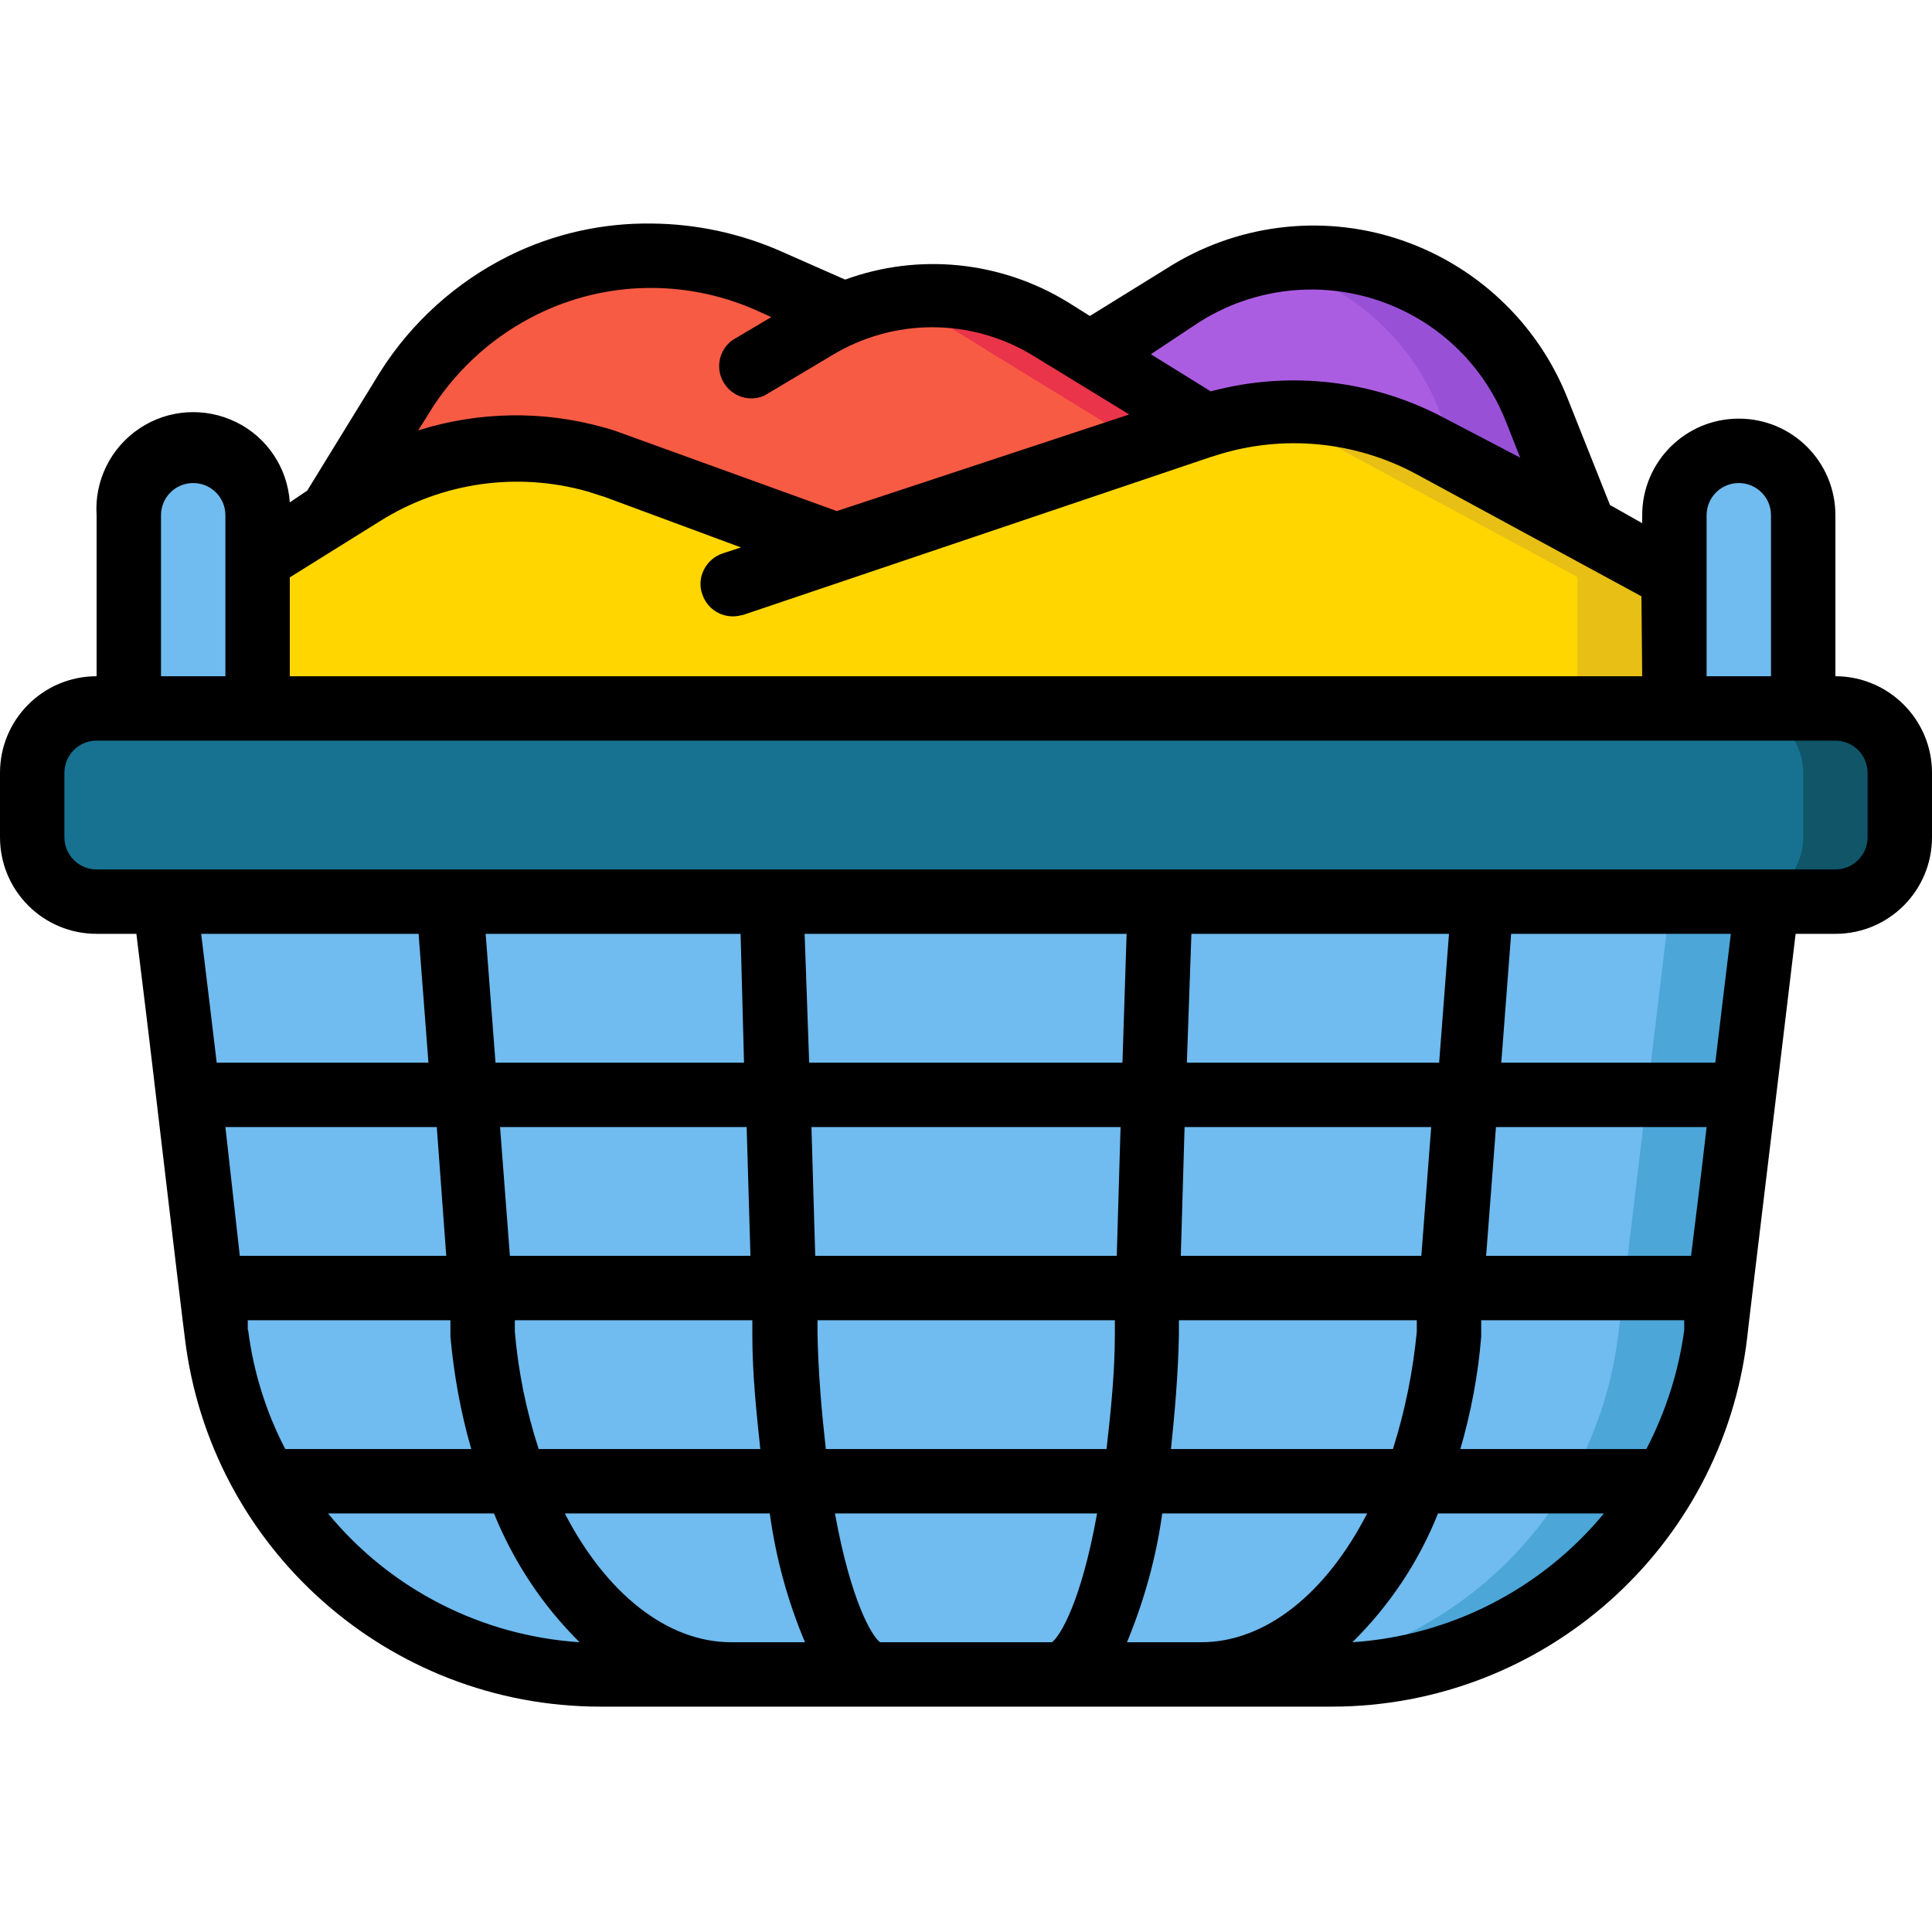 <svg width="510" height="510" viewBox="0 0 510 510" fill="none" xmlns="http://www.w3.org/2000/svg">
<path d="M25.5 187.01H484.5C493.9 187.01 501.5 194.61 501.5 204.01V221.01C501.5 230.41 493.9 238.01 484.5 238.01H25.5C16.1 238.01 8.5 230.41 8.5 221.01V204.01C8.5 194.61 16.1 187.01 25.5 187.01Z" fill="#177291"/>
<path d="M484.5 187.01H459C468.4 187.01 476 194.61 476 204.01V221.01C476 230.41 468.4 238.01 459 238.01H484.5C493.9 238.01 501.5 230.41 501.5 221.01V204.01C501.5 194.61 493.8 187.01 484.5 187.01Z" fill="#105568"/>
<path d="M68 136.01V187.01H34V136.01C34 126.61 41.6 119.01 51 119.01C60.4 119.01 68 126.61 68 136.01Z" fill="#70BBEF"/>
<path d="M476 136.01V187.01H442V136.01C442 126.61 449.6 119.01 459 119.01C468.4 119.01 476 126.61 476 136.01Z" fill="#70BBEF"/>
<path d="M466.4 238.01C466.4 238.01 452.8 351.31 452.7 352.21C446.5 403.51 403 442.11 351.4 442.01H158.4C106.8 442.01 63.2 403.41 57.1 352.21C57.1 352.21 43.5 238.91 43.4 238.01H466.4Z" fill="#70BBEF"/>
<path d="M440.9 238.01C440.9 238.01 427.3 351.31 427.2 352.21C421 403.51 377.5 442.11 325.9 442.01H351.4C403 442.01 446.6 403.41 452.7 352.21C452.7 351.41 466.4 238.01 466.4 238.01H440.9Z" fill="#4CA6D8"/>
<path d="M442 152.31V187.01H68V147.71L87.3 136.01L95.8 130.61C114.1 119.21 136.4 116.21 157.2 122.11L162.5 123.81L221.1 144.51L317.3 112.51H318.4C338.2 106.21 359.6 108.21 377.9 118.01L418.2 139.71L442 152.31Z" fill="#FFD600"/>
<path d="M417.8 139.31L377.5 117.61C362.5 109.61 345.4 106.81 328.6 109.61C336.8 111.01 344.7 113.71 352 117.61L392.3 139.31L416.4 152.31V187.01H441.9V152.31L417.8 139.31Z" fill="#E8BF15"/>
<path d="M318.2 112.11H317.1L221 144.51L162.6 123.31L157.3 121.61C136.6 115.71 114.3 118.71 95.9 130.11L87.4 135.51L107.8 102.91C115.2 91.11 125.7 81.61 138.1 75.41C148.6 70.11 160.3 67.41 172.1 67.41C182.7 67.41 193.2 69.71 202.9 73.91L222.9 82.41C240.7 74.81 261 76.31 277.5 86.51L288 93.01L318.2 112.11Z" fill="#F85B44"/>
<path d="M287.7 93.51L277.2 87.01C264.1 79.01 248.4 76.31 233.3 79.61C239.8 81.01 246 83.51 251.7 87.01L262.2 93.51L292.7 112.21H291.6L208.7 139.81L220.9 144.51L317.1 112.51H318.2L287.7 93.51Z" fill="#EA344A"/>
<path d="M417.8 139.31L377.5 117.61C359.2 107.81 337.8 105.81 318 112.11L287.7 93.51L312 78.01C328 67.81 347.7 65.21 365.8 71.11C383.9 76.91 398.4 90.51 405.5 108.11L417.8 139.31Z" fill="#AB5DE2"/>
<path d="M356 78.71C366.7 85.81 375 96.11 379.8 108.01L385.3 121.81L417.8 139.31L405.3 108.01C393.9 79.41 363.6 63.11 333.5 69.41C341.5 71.01 349.2 74.11 356 78.71Z" fill="#9851D6"/>
<path d="M484.5 178.51V136.01C484.5 121.91 473.1 110.51 459 110.51C444.9 110.51 433.5 121.91 433.5 136.01V138.11L425 133.31L413.7 104.91C405.7 84.91 389.2 69.61 368.8 63.01C348.4 56.41 326 59.31 307.9 70.91L287.7 83.41L281.8 79.71C264.1 68.91 242.5 66.71 223.1 73.81L206.1 66.31C195.4 61.61 183.8 59.11 172.1 59.01C159.1 58.81 146.1 61.71 134.4 67.51C120.5 74.41 108.7 85.01 100.4 98.11L81.1 129.51L76.5 132.61C75.9 123.51 70.5 115.41 62.3 111.41C54.1 107.41 44.4 108.01 36.8 113.11C29.2 118.21 24.9 126.91 25.5 136.01V178.51C11.4 178.51 0 189.91 0 204.01V221.01C0 235.11 11.4 246.51 25.5 246.51H36C37.3 256.91 39.7 276.61 42 296.31C45.3 324.51 48.7 352.71 48.8 353.21C55.5 408.71 102.6 450.51 158.5 450.51H351.5C407.4 450.51 454.6 408.71 461.2 353.21C461.2 352.51 471 271.81 474 246.51H484.5C498.6 246.51 510 235.11 510 221.01V204.01C510 189.91 498.5 178.51 484.5 178.51ZM450.5 136.01C450.5 131.31 454.3 127.51 459 127.51C463.7 127.51 467.5 131.31 467.5 136.01V178.51H450.5V136.01ZM433.5 178.51H76.5V152.41L100.4 137.51C116.7 127.31 136.5 124.51 155 129.71L159.7 131.21L195.6 144.51L190.7 146.11C188.6 146.81 186.8 148.41 185.8 150.41C184.8 152.41 184.6 154.81 185.4 156.91C186.6 160.41 189.8 162.71 193.5 162.71C194.4 162.71 195.3 162.51 196.2 162.31L319.4 120.71L321 120.21C338.5 114.61 357.6 116.41 373.8 125.11L433.3 157.41L433.5 178.51ZM316.6 85.01C335.1 73.31 358.7 73.61 376.9 85.71C386.2 91.91 393.4 100.81 397.5 111.21L401.3 120.81L381.6 110.51C362.6 100.31 340.5 97.71 319.6 103.31L303.8 93.51L316.6 85.01ZM141.8 83.01C159.8 74.11 180.8 73.71 199.2 81.71L203.6 83.71L193.3 89.81C189.8 92.41 188.8 97.21 191 100.91C193.2 104.71 197.9 106.21 201.8 104.41L219.6 93.81C235.9 83.91 256.3 83.91 272.6 93.81L298.1 109.41L220.9 134.91L165.1 114.71C163.2 114.01 161.3 113.31 159.3 112.81C143.3 108.31 126.3 108.61 110.4 113.61L114.6 106.91C121.4 96.71 130.8 88.41 141.8 83.01ZM42.5 136.01C42.5 131.31 46.3 127.51 51 127.51C55.7 127.51 59.5 131.31 59.5 136.01V178.51H42.5V136.01ZM375.2 331.51H311.7L312.7 297.51H377.8L375.2 331.51ZM394.9 297.51H450.5C449.1 309.81 447.6 321.91 446.4 331.51H392.3L394.9 297.51ZM367.7 382.51H309.1C310.1 372.91 311 362.91 311.2 352.41V348.51H374V351.51C373 362.01 370.9 372.41 367.7 382.51ZM218 382.51C216.9 372.71 216 362.61 215.8 351.91V348.51H294.3V351.91C294.3 362.61 293.2 372.71 292.1 382.51H218ZM142.2 382.51C138.9 372.41 136.8 362.01 135.9 351.51V348.51H198.6V352.41C198.6 362.91 199.7 372.91 200.7 382.51H142.2ZM63.3 331.51L59.5 297.51H115.3L117.8 331.51H63.3ZM132 297.51H197.1L198.1 331.51H134.6L132 297.51ZM214.2 297.51H295.8L294.8 331.51H215.2L214.2 297.51ZM313.3 280.51L314.5 246.51H382.5L379.9 280.51H313.3ZM296.3 280.51H213.6L212.4 246.51H297.4L296.3 280.51ZM195.5 246.51L196.4 280.51H130.8L128.2 246.51H195.5ZM110.5 246.51L113.1 280.51H57.2C55.6 267.01 54.1 254.61 53.1 246.51H110.5ZM65.4 351.11C65.4 350.31 65.4 349.31 65.4 348.51H118.9V352.81C119.8 362.81 121.6 372.81 124.4 382.51H75.3C70.2 372.71 66.9 362.11 65.5 351.11H65.4ZM86.6 399.51H130.4C135.6 412.31 143.2 423.81 153 433.51C127.1 431.81 103 419.51 86.6 399.51ZM149.1 399.51H203.2C204.8 411.21 207.9 422.61 212.5 433.51H193C176.1 433.51 160 420.61 149.1 399.51ZM232.3 433.51C230.2 431.91 224.7 423.01 220.4 399.51H289.6C285.4 423.01 279.8 431.91 277.7 433.51H232.3ZM297.5 433.51C302 422.61 305.2 411.21 306.8 399.51H360.9C350 420.71 334 433.51 317.1 433.51H297.5ZM357 433.51C366.8 423.81 374.5 412.31 379.6 399.51H423.4C406.9 419.51 382.8 431.81 357 433.51ZM434.6 382.51H385.5C388.3 372.81 390.2 362.91 391 352.81V348.51H444.6V351.11C443.1 362.11 439.7 372.71 434.6 382.51ZM452.8 280.51H396.3L398.9 246.51H456.9C455.9 255.01 454.4 266.91 452.8 280.51ZM493 221.01C493 225.71 489.2 229.51 484.5 229.51H25.5C20.8 229.51 17 225.71 17 221.01V204.01C17 199.31 20.8 195.51 25.5 195.51H484.5C489.2 195.51 493 199.31 493 204.01V221.01Z" fill="black"/>
</svg>
